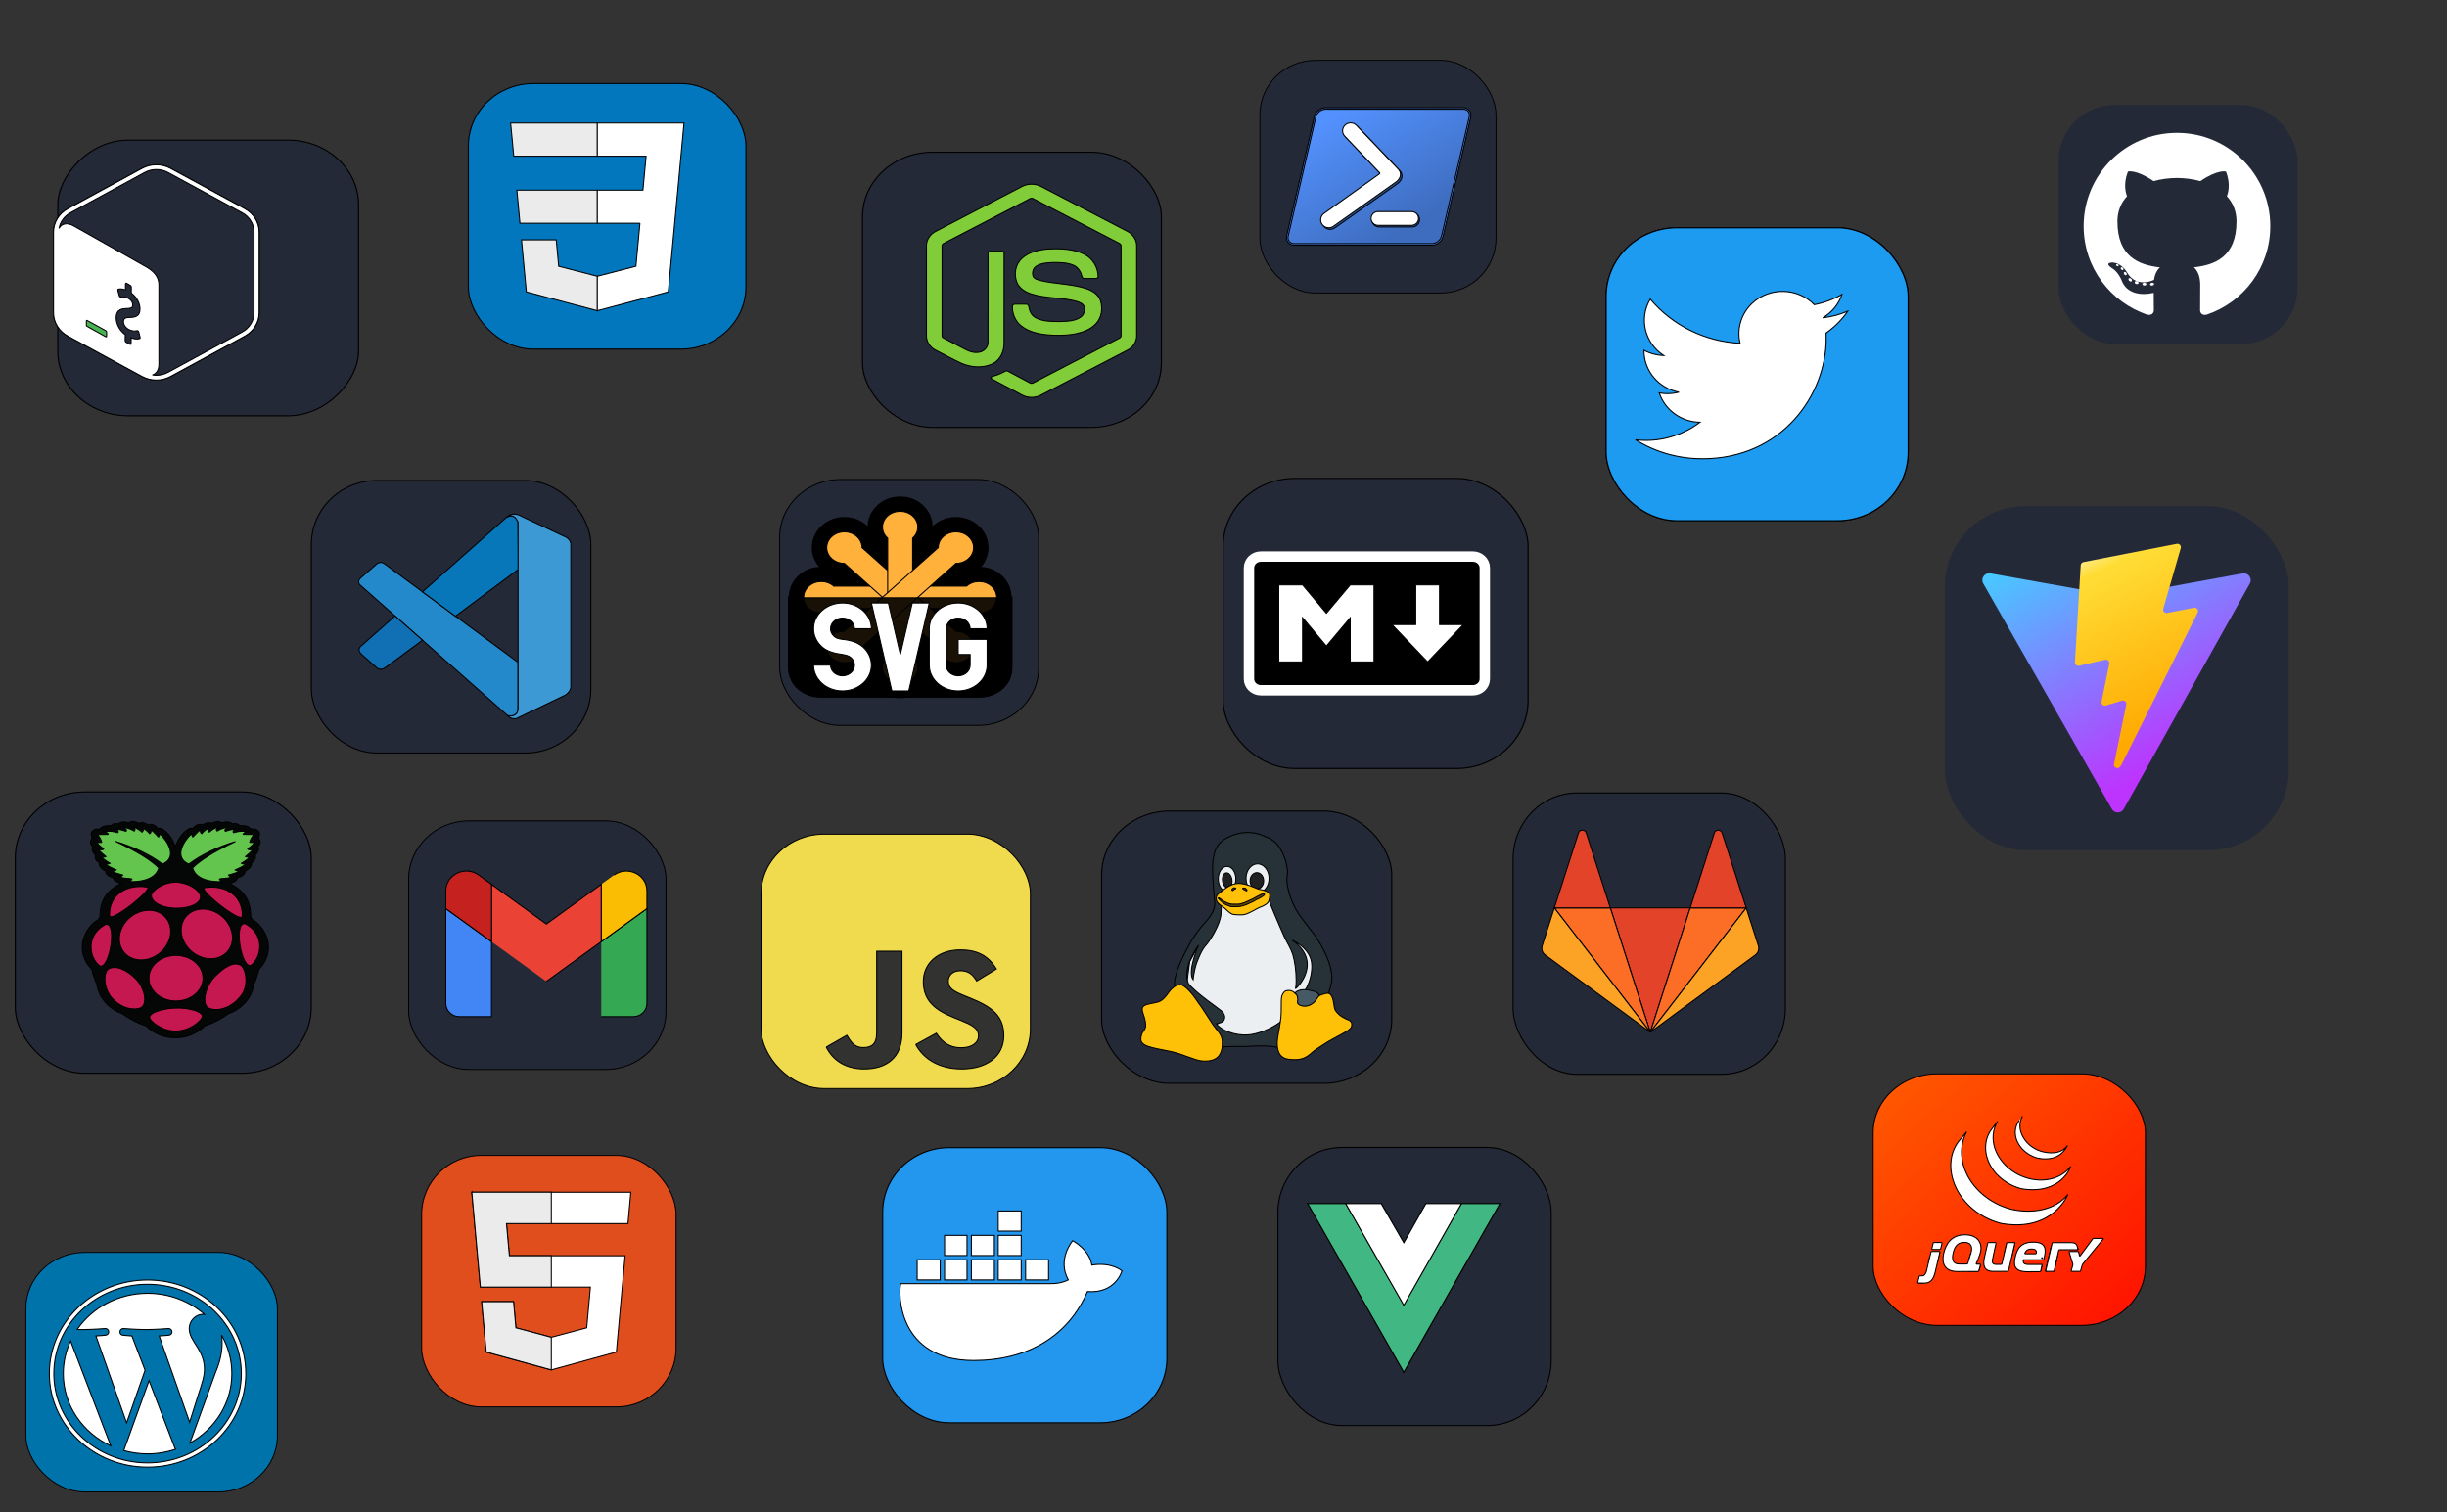 <svg width="2356" height="1456" xmlns="http://www.w3.org/2000/svg">
 <rect width="100%" height="100%" fill="#333333" stroke="none"/>
 <g>
  <title>background</title>
  <rect fill="none" id="canvas_background" height="402" width="582" y="-1" x="-1"/>
 </g>

 <g>
  <title>Layer 1</title>
  <g id="svg_262">undefined</g>
  <g stroke="null" id="svg_115">
   <rect stroke="null" x="130149.667" y="12941.673" transform="matrix(-1.131,0,0,1.037,147544.477,-13285.564) " id="svg_250" rx="60" fill="#242938" height="256" width="256"/>
   <path stroke="null" id="svg_251" clip-rule="evenodd" d="m65.298,200.992l71.435,-38.852c8.526,-4.637 19.035,-4.637 27.562,0l71.436,38.852c8.524,4.637 13.777,13.206 13.777,22.48l0,77.703c0,9.272 -5.253,17.845 -13.78,22.483l-71.436,38.844c-4.263,2.32 -9.017,3.477 -13.779,3.477c-4.76,0 -9.515,-1.157 -13.778,-3.477l-71.435,-38.844c-8.526,-4.638 -13.782,-13.21 -13.782,-22.483l0,-77.703c0,-9.275 5.256,-17.843 13.78,-22.48z" fill-rule="evenodd" fill="#242938"/>
   <path stroke="null" id="svg_252" clip-rule="evenodd" d="m161.796,358.525l71.436,-38.845c6.987,-3.8 11.328,-10.89 11.328,-18.505l0,-77.701c0,-7.615 -4.341,-14.705 -11.325,-18.504l-71.438,-38.852c-3.425,-1.863 -7.326,-2.848 -11.282,-2.848c-3.954,0 -7.855,0.985 -11.283,2.848l-71.435,38.852c-5.888,3.202 -9.859,8.747 -10.976,14.966c2.369,-4.633 7.713,-5.892 13.939,-2.56l67.582,38.246c8.427,4.513 14.64,9.578 14.646,18.888l0,76.297c0.005,5.575 -2.453,9.185 -6.227,10.232c1.24,0.197 2.49,0.334 3.755,0.334c3.956,0 7.857,-0.985 11.282,-2.848zm-96.498,-157.534l71.435,-38.849c4.263,-2.32 9.023,-3.479 13.78,-3.479c4.759,0 9.518,1.159 13.781,3.479l71.436,38.849c8.524,4.637 13.777,13.208 13.777,22.483l0,77.701c0,9.272 -5.253,17.845 -13.78,22.483l-71.436,38.846c-4.265,2.318 -9.02,3.477 -13.779,3.477c-4.76,0 -9.515,-1.159 -13.778,-3.477l-71.438,-38.846c-8.526,-4.638 -13.78,-13.21 -13.78,-22.483l0,-77.701c0,-9.275 5.254,-17.845 13.78,-22.483z" fill-rule="evenodd" fill="#fff"/>
   <path stroke="null" id="svg_253" clip-rule="evenodd" d="m84.025,308.687l17.788,9.754c0.472,0.252 0.818,0.535 0.821,1.054l0,4.265c0,0.521 -0.382,0.738 -0.853,0.484l-18.064,-10.058c-0.471,-0.252 -0.543,-0.734 -0.546,-1.253l0,-3.762c0,-0.518 0.382,-0.736 0.854,-0.484z" fill-rule="evenodd" fill="#47B353"/>
   <path stroke="null" id="svg_254" clip-rule="evenodd" d="m121.902,272.789c-0.576,-0.267 -1.05,0.061 -1.058,0.752l-0.06,5.638c-2.576,-0.939 -4.814,-1.19 -6.841,-0.761c-0.44,0.108 -0.635,0.656 -0.455,1.307l1.354,4.996c0.105,0.377 0.337,0.759 0.617,0.996c0.118,0.106 0.238,0.188 0.356,0.243c0.182,0.085 0.362,0.112 0.534,0.08c0.925,-0.192 3.126,-0.632 6.588,0.974c3.632,1.684 4.902,4.576 4.877,6.721c-0.031,2.562 -1.465,3.339 -6.418,3.417c-6.6,0.101 -9.453,2.743 -9.522,8.834c-0.068,5.981 3.417,12.404 8.748,16.34l-0.118,5.581c-0.007,0.672 0.47,1.442 1.045,1.709l3.608,1.904c0.578,0.267 1.052,-0.062 1.06,-0.734l0.062,-5.49c3.09,1.177 6.221,1.461 8.222,0.725c0.377,-0.135 0.539,-0.645 0.389,-1.225l-1.308,-5.046c-0.104,-0.398 -0.334,-0.796 -0.646,-1.049c-0.11,-0.098 -0.224,-0.174 -0.338,-0.227c-0.207,-0.095 -0.41,-0.116 -0.582,-0.057c-2.155,0.665 -4.912,0.355 -7.563,-0.875c-3.368,-1.561 -5.621,-4.708 -5.586,-7.835c0.033,-2.837 1.708,-4.016 5.785,-4.044c5.189,0.013 10.025,-0.924 10.105,-7.922c0.064,-5.761 -3.205,-11.757 -8.381,-15.548l0.064,-5.634c0.008,-0.692 -0.454,-1.454 -1.048,-1.728l-3.493,-2.043z" fill-rule="evenodd" fill="#242938"/>
  </g>
  <g stroke="null" id="svg_124">
   <rect stroke="null" x="29514.563" y="2953.009" transform="matrix(1.044,0,0,0.999,-30362.261,-2869.608) " id="svg_256" fill="#0277BD" rx="60" height="256" width="256"/>
   <path stroke="null" id="svg_257" fill="#EBEBEB" d="m497.609,183.108l2.988,31.911l74.603,0l0,-31.911l-77.591,0z"/>
   <path stroke="null" id="svg_258" fill="#EBEBEB" d="m575.198,118.519l-0.115,0l-83.479,0l3.03,31.912l80.563,0l0,-31.912z"/>
   <path stroke="null" id="svg_259" fill="#EBEBEB" d="m575.198,299.186l0,-33.201l-0.146,0.037l-37.128,-9.596l-2.373,-25.451l-18.041,0l-15.424,0l4.67,50.106l68.289,18.146l0.153,-0.041z"/>
   <path stroke="null" id="svg_260" fill="white" d="m616.134,215.019l-3.87,41.386l-37.181,9.607l0,33.199l68.343,-18.131l0.501,-5.392l7.834,-84.011l0.813,-8.57l6.019,-64.589l-83.51,0l0,31.912l46.975,0l-3.033,32.677l-43.942,0l0,31.911l41.051,0z"/>
  </g>
  <g stroke="null" id="svg_130">
   <rect stroke="null" x="39905.735" y="4984.311" transform="matrix(1.069,0,0,1.035,-41809.398,-4053.607) " id="svg_263" rx="60" fill="#2396ED" height="256" width="256"/>
   <path stroke="null" id="svg_264" d="m987.445,1232.508l22.14,0l0,-19.404l-22.14,0l0,19.404zm-26.355,0l22.139,0l0,-19.404l-22.139,0l0,19.404zm-25.829,0l22.139,0l0,-19.404l-22.139,0l0,19.404zm-25.829,0l21.612,0l0,-19.404l-21.612,0l0,19.404zm-26.356,0l22.139,0l0,-19.404l-22.139,0l0,19.404zm26.356,-23.488l21.612,0l0,-19.403l-21.612,0l0,19.403zm25.829,0l22.139,0l0,-19.403l-22.139,0l0,19.403zm25.829,0l22.139,0l0,-19.403l-22.139,0l0,19.403zm0,-23.488l22.139,0l0,-19.403l-22.139,0l0,19.403zm119.13,38.296c0,0 -9.489,-8.681 -28.992,-5.617c-2.108,-14.808 -18.449,-23.488 -18.449,-23.488c0,0 -15.286,17.871 -4.217,37.785c-3.162,1.532 -8.434,3.575 -16.341,3.575l-144.959,0c-2.636,9.702 -2.636,74.038 70.107,74.038c52.185,0 91.192,-23.487 109.642,-66.379c27.41,2.043 33.209,-19.913 33.209,-19.913z" fill="#fff"/>
  </g>
  <g stroke="null" id="svg_168">
   <rect stroke="null" x="40399.191" y="4666.752" transform="matrix(1.024,0,0,1.058,-39911.934,-4173.804) " id="svg_269" fill="#242938" rx="60" height="256" width="256"/>
   <path stroke="null" id="svg_270" fill="#E24329" d="m1588.908,993.979l38.464,-119.702l-76.924,0l38.46,119.697l0,0.004z"/>
   <path stroke="null" id="svg_271" fill="#FC6D26" d="m1588.908,993.979l-38.46,-119.702l-53.906,0l92.366,119.697l0,0.004z"/>
   <path stroke="null" id="svg_272" fill="#FCA326" d="m1496.542,874.274l-11.692,36.378c-1.068,3.316 0.096,6.952 2.89,9.003l101.169,74.324l-92.366,-119.702l0,-0.003z"/>
   <path stroke="null" id="svg_273" fill="#E24329" d="m1496.542,874.273l53.906,0l-23.168,-72.096c-1.192,-3.708 -6.385,-3.708 -7.575,0l-23.163,72.099l0,-0.003z"/>
   <path stroke="null" id="svg_274" fill="#FC6D26" d="m1588.909,993.979l38.464,-119.702l53.908,0l-92.372,119.697l0,0.004z"/>
   <path stroke="null" id="svg_275" fill="#FCA326" d="m1681.279,874.274l11.69,36.378c1.066,3.316 -0.102,6.952 -2.892,9.003l-101.169,74.324l92.37,-119.702l0,-0.003z"/>
   <path stroke="null" id="svg_276" fill="#E24329" d="m1681.278,874.273l-53.905,0l23.165,-72.095c1.193,-3.708 6.385,-3.708 7.575,0l23.168,72.098l-0.003,-0.003z"/>
  </g>
  <g stroke="null" id="svg_178">
   <rect stroke="null" x="39240.614" y="4757.687" transform="matrix(0.968,0,0,0.935,-37591.475,-3657.941) " id="svg_278" fill="#242938" rx="60" height="256" width="256"/>
   <path stroke="null" id="svg_279" fill="#4285F4" d="m442.433,979.041l30.807,0l0,-72.23l-44.01,-31.866l0,91.35c0,7.053 5.919,12.746 13.203,12.746z"/>
   <path stroke="null" id="svg_280" fill="#34A853" d="m578.863,979.041l30.808,0c7.305,0 13.203,-5.714 13.203,-12.746l0,-91.35l-44.01,31.866"/>
   <path stroke="null" id="svg_281" fill="#FBBC04" d="m578.863,851.576l0,55.234l44.01,-31.866l0,-16.995c0,-15.763 -18.638,-24.749 -31.687,-15.296"/>
   <path stroke="null" id="svg_282" fill="#EA4335" d="m473.239,906.811l0,-55.234l52.812,38.24l52.812,-38.24l0,55.234l-52.812,38.24"/>
   <path stroke="null" id="svg_283" fill="#C5221F" d="m429.229,857.949l0,16.995l44.01,31.866l0,-55.234l-12.323,-8.922c-13.071,-9.454 -31.687,-0.467 -31.687,15.296z"/>
  </g>
  <g stroke="null" id="svg_186">
   <rect stroke="null" x="39219.77" y="5166.913" transform="matrix(0.957,0,0,0.946,-37127.381,-3775.271) " id="svg_285" rx="60" fill="#E14E1D" height="256" width="256"/>
   <path stroke="null" id="svg_286" d="m454.249,1148.064l8.24,91.367l105.956,0l-3.555,39.189l-34.115,9.117l-34.051,-9.103l-2.277,-25.163l-30.686,0l4.388,48.507l62.618,17.189l62.697,-17.189l8.406,-92.756l-111.421,0l-2.798,-30.941l116.895,0l0.094,0l2.738,-30.217l-153.13,0z" fill="#fff"/>
   <path stroke="null" id="svg_287" d="m530.814,1148.064l-76.565,0l8.24,91.367l68.325,0l0,-30.21l-40.365,0l-2.798,-30.941l43.162,0l0,-30.217z" fill="#EBEBEB"/>
   <path stroke="null" id="svg_288" d="m530.814,1287.723l-0.039,0.013l-34.051,-9.103l-2.277,-25.163l-30.686,0l4.388,48.507l62.618,17.189l0.047,-0.013l0,-31.429z" fill="#EBEBEB"/>
  </g>
  <g stroke="null" id="svg_193">
   <rect stroke="null" x="39715.267" y="4780.154" transform="matrix(1.013,0,0,0.957,-39498.801,-3771.357) " id="svg_290" fill="#F0DB4F" rx="60" height="256" width="256"/>
   <path stroke="null" id="svg_291" fill="#323330" d="m795.535,1008.294l19.843,-11.347c3.828,6.413 7.31,11.84 15.663,11.84c8.007,0 13.055,-2.959 13.055,-14.471l0,-78.286l24.367,0l0,78.611c0,23.847 -14.794,34.702 -36.378,34.702c-19.492,0 -30.807,-9.539 -36.551,-21.052"/>
   <path stroke="null" id="svg_292" fill="#323330" d="m881.698,1005.827l19.84,-10.854c5.223,8.059 12.012,13.98 24.02,13.98c10.097,0 16.535,-4.77 16.535,-11.349c0,-7.894 -6.614,-10.69 -17.753,-15.294l-6.09,-2.468c-17.58,-7.071 -29.242,-15.952 -29.242,-34.701c0,-17.269 13.925,-30.427 35.682,-30.427c15.491,0 26.63,5.099 34.636,18.421l-18.972,11.513c-4.178,-7.072 -8.702,-9.867 -15.664,-9.867c-7.137,0 -11.662,4.276 -11.662,9.867c0,6.907 4.525,9.704 14.968,13.981l6.091,2.466c20.712,8.389 32.374,16.939 32.374,36.181c0,20.724 -17.231,32.071 -40.38,32.071c-22.626,0 -37.247,-10.197 -44.383,-23.519"/>
  </g>
  <g stroke="null" id="svg_228">
   <rect stroke="null" x="40107.377" y="4701.325" transform="matrix(1.091,0,0,1.024,-42696.489,-4033.114) " id="svg_306" rx="60" fill="#242938" height="256" width="256"/>
   <path stroke="null" id="svg_307" d="m1153.984,985.897l26.763,13.947l40.471,0l37.859,-26.681l16.971,-41.841l-39.165,-44.266l-11.096,-24.862l-54.179,1.819l0.652,13.947l-10.444,18.191l-16.319,29.713l-3.264,24.861l11.75,35.17z" fill="#ECEFF1"/>
   <path stroke="null" id="svg_308" d="m1264.299,898.578c-10.444,-13.947 -18.93,-22.436 -23.499,-40.021c-4.569,-17.585 1.306,-12.734 -2.611,-27.894c-1.958,-7.883 -5.223,-13.34 -8.486,-17.585c-3.917,-4.245 -8.486,-6.67 -11.098,-7.277c-5.874,-3.032 -19.582,-7.883 -36.554,0.606c-17.625,8.489 -15.666,26.681 -12.402,63.67c0,2.426 -0.653,5.457 -1.958,7.883c-2.611,5.457 -7.18,10.308 -11.097,14.554c-4.569,6.063 -9.139,12.128 -12.402,18.797c-7.833,13.947 -15.013,31.532 -13.055,38.202c3.264,-0.606 44.388,57.607 44.388,58.819c2.611,-0.606 13.707,-0.606 23.499,-0.606c13.708,-0.606 21.54,-1.212 32.638,1.212c0,-1.819 -0.654,-3.638 -0.654,-5.457c0,-3.638 0.654,-6.671 1.306,-10.915c0.652,-3.032 1.306,-6.063 1.958,-9.702c-6.527,5.457 -18.277,11.521 -29.374,13.34c-9.792,1.819 -26.111,-1.212 -33.944,-10.309c0.654,0 1.958,0 2.612,-0.606c1.958,-0.606 3.917,-1.212 4.569,-2.425c1.958,-3.032 0.652,-6.064 -0.652,-7.883c-1.306,-1.82 -11.097,-8.49 -15.666,-12.128c-4.569,-3.638 -7.18,-5.458 -9.791,-7.883c0,0 -3.917,-3.638 -5.222,-4.852c-1.305,-1.212 -1.958,-2.425 -2.611,-3.032c-1.305,-3.031 -1.958,-6.669 -1.305,-11.52c0.653,-6.671 3.264,-12.129 6.527,-18.192c1.305,-2.426 4.569,-7.277 4.569,-7.277c0,0 -11.097,25.469 -5.222,33.352c0,0 0.653,-7.883 3.264,-15.766c1.958,-5.458 5.222,-13.341 9.138,-17.586c3.917,-4.245 13.708,-20.011 14.361,-29.713c0,-4.245 0.652,-8.489 0.652,-11.521c-2.611,-2.426 43.082,-8.489 45.693,-1.819c0.652,2.426 9.792,24.255 15.013,35.776c2.611,5.458 5.875,10.309 7.833,16.372c1.958,6.671 3.263,15.766 3.263,24.862c0,1.819 0,4.851 -0.652,7.883c1.306,0 26.763,-25.469 -3.263,-46.692c0,0 18.276,7.883 18.93,23.649c0.652,12.734 -5.223,23.043 -6.527,24.861c0.652,0 13.707,5.458 14.36,5.458c2.612,0 7.833,-1.82 7.833,-1.82c0.654,-1.819 2.611,-6.671 2.611,-8.489c4.57,-13.947 -6.527,-36.383 -16.971,-50.33l0,0z" fill="#263238"/>
   <path stroke="null" id="svg_309" d="m1181.4,858.557c4.687,0 8.486,-5.43 8.486,-12.128c0,-6.698 -3.799,-12.128 -8.486,-12.128c-4.686,0 -8.486,5.43 -8.486,12.128c0,6.698 3.8,12.128 8.486,12.128z" fill="#ECEFF1"/>
   <path stroke="null" id="svg_310" d="m1210.773,859.769c6.129,0 11.098,-6.244 11.098,-13.947c0,-7.703 -4.968,-13.947 -11.098,-13.947c-6.128,0 -11.096,6.244 -11.096,13.947c0,7.703 4.968,13.947 11.096,13.947z" fill="#ECEFF1"/>
   <path stroke="null" id="svg_311" d="m1186.141,847.259c-0.542,-3.987 -3.012,-6.981 -5.516,-6.687c-2.503,0.294 -4.093,3.764 -3.55,7.751c0.542,3.987 3.011,6.981 5.515,6.687c2.504,-0.294 4.093,-3.764 3.551,-7.751z" fill="#212121"/>
   <path stroke="null" id="svg_312" d="m1210.121,856.131c3.606,0 6.527,-3.529 6.527,-7.883c0,-4.354 -2.922,-7.883 -6.527,-7.883c-3.605,0 -6.527,3.529 -6.527,7.883c0,4.354 2.923,7.883 6.527,7.883z" fill="#212121"/>
   <path stroke="null" id="svg_313" d="m1296.937,981.652c-2.611,-1.212 -7.181,-3.032 -11.098,-8.489c-1.957,-3.032 -1.305,-11.521 -4.569,-15.16c-1.958,-2.425 -4.569,-1.212 -5.221,-1.212c-5.875,1.212 -19.583,9.702 -28.721,0c-1.306,-1.212 -3.264,-3.032 -6.527,-3.032c-3.264,0 -4.569,1.212 -5.875,3.638c-1.306,2.426 -1.306,4.245 -1.306,10.309c0,4.851 0,10.308 -0.652,14.552c-1.306,10.309 -3.263,16.373 -3.263,22.436c0,6.671 1.957,10.915 4.569,12.734c1.958,1.82 5.221,3.032 12.402,3.032c7.18,0 11.749,-2.425 16.319,-6.671c3.263,-3.031 5.874,-4.245 15.013,-10.308c7.18,-4.245 18.277,-9.703 20.235,-11.521c1.306,-1.212 3.264,-1.82 3.264,-5.458c0,-3.031 -2.611,-4.245 -4.569,-4.851l0,0z" fill="#FFC107"/>
   <path stroke="null" id="svg_314" d="m1165.734,983.472c-6.528,-9.703 -7.18,-11.521 -11.75,-17.586c-3.917,-6.063 -12.402,-17.585 -17.624,-17.585c-3.917,0 -5.875,1.819 -8.486,4.245c-2.611,2.425 -5.222,7.883 -9.791,10.915c-3.917,3.031 -15.013,2.425 -17.624,6.063c-2.611,3.638 2.611,9.096 2.611,18.192c0,3.638 -3.264,6.063 -3.917,8.489c-0.653,3.032 -1.306,4.851 0,7.277c2.611,3.638 5.875,4.851 28.068,9.095c11.75,2.426 22.846,8.489 30.027,9.096c7.18,0.606 19.582,0 19.582,-16.373c0.654,-9.702 -5.221,-12.128 -11.097,-21.829z" fill="#FFC107"/>
   <path stroke="null" id="svg_315" d="m1178.136,873.716c-3.917,-2.426 -7.181,-4.851 -7.181,-8.489c0,-3.638 2.612,-4.851 6.528,-7.883c0.652,-0.606 7.832,-6.67 15.013,-6.67c7.18,0 15.666,4.245 18.93,5.457c5.875,1.213 11.749,2.426 11.096,6.67c-0.652,6.064 -1.305,7.277 -7.833,10.308c-4.569,1.213 -13.055,7.883 -18.93,7.883c-2.611,0 -6.527,0 -9.138,-0.606c-1.958,-0.606 -5.223,-3.638 -8.486,-6.67l0,0z" fill="#FFC107"/>
   <path stroke="null" id="svg_316" d="m1176.83,868.865c1.306,1.213 3.264,2.426 5.223,3.032c1.305,0.606 3.263,1.213 3.263,1.213c2.612,0 4.57,0 5.875,0c3.264,0 7.833,-1.213 12.402,-3.638c4.569,-1.819 5.223,-3.032 8.486,-4.245c3.264,-1.819 6.527,-3.638 5.223,-4.245c-1.306,-0.606 -2.612,0 -7.181,2.426c-3.917,2.426 -7.18,3.638 -11.096,5.457c-1.958,0.606 -4.569,1.819 -6.527,1.819c-1.958,0 -3.917,0 -5.875,0c-1.958,0 -3.264,-0.606 -5.223,-1.213c-1.305,-0.606 -1.958,-1.213 -2.611,-1.213c-1.305,-0.606 -3.917,-3.032 -5.221,-3.638c0,0 -1.306,0 -0.654,0.606c1.958,1.819 2.612,2.426 3.917,3.638z" fill="#634703"/>
   <path stroke="null" id="svg_317" d="m1196.414,855.525c0.652,1.213 1.958,1.213 2.611,1.819c0.652,0.606 1.305,0.606 1.305,0.606c0.654,-0.606 0,-1.819 -0.652,-1.819c0,-1.213 -3.263,-1.213 -3.263,-0.606l0,0z" fill="#634703"/>
   <path stroke="null" id="svg_318" d="m1185.97,856.737c0,0.606 1.305,1.213 1.305,0.606c0.654,-0.606 1.306,-1.213 1.958,-1.213c1.306,-0.606 0.652,-1.213 -1.305,-1.213c-1.306,0.606 -1.306,1.213 -1.958,1.819l0,0z" fill="#634703"/>
   <path stroke="null" id="svg_319" d="m1249.286,964.067c0,0.606 0,1.212 0,1.819c1.306,2.426 4.569,3.032 7.18,3.032c3.917,0 7.833,-2.426 9.792,-4.851c0,-0.606 0.652,-1.213 1.306,-1.82c1.305,-1.819 1.958,-3.031 2.611,-3.638c0,0 -0.652,-0.606 -0.652,-1.212c-0.654,-1.212 -2.612,-2.426 -5.223,-3.032c-1.958,-0.606 -5.221,-1.212 -6.527,-1.212c-5.875,-0.606 -9.138,1.212 -11.096,3.032c0,0 0.652,0 0.652,0.606c1.306,1.212 1.958,2.426 1.958,4.245c0.652,1.212 0,1.819 0,3.032l0,0z" fill="#455A64"/>
  </g>
  <g stroke="null" id="svg_235">
   <rect stroke="null" x="40340.674" y="4371.729" transform="matrix(1.147,0,0,1.091,-45093.127,-4308.825) " id="svg_321" rx="60" fill="#242938" height="256" width="256"/>
   <path stroke="#fff" id="svg_322" d="m1418.116,535.969l-204.129,0c-6.334,0 -11.468,4.885 -11.468,10.91l0,106.917c0,6.026 5.134,10.91 11.468,10.91l204.129,0c6.334,0 11.468,-4.884 11.468,-10.91l0,-106.917c0,-6.025 -5.134,-10.91 -11.468,-10.91z" stroke-width="10"/>
   <path stroke="null" id="svg_323" d="m1231.189,637.431l0,-74.187l22.936,0l22.936,27.275l22.936,-27.275l22.936,0l0,74.187l-22.936,0l0,-42.549l-22.936,27.275l-22.936,-27.275l0,42.549l-22.936,0zm143.349,0l-34.404,-36.003l22.936,0l0,-38.185l22.936,0l0,38.185l22.936,0l-34.404,36.003z" fill="#fff"/>
  </g>
  <g stroke="null" id="svg_242">
   <rect stroke="null" x="39963.705" y="4083.676" transform="matrix(1.124,0,0,1.035,-44088.764,-4080.011) " id="svg_325" rx="60" fill="#242938" height="256" width="256"/>
   <path stroke="null" id="svg_326" d="m984.062,179.569c5.531,-2.915 12.735,-2.928 18.26,0c27.799,14.461 55.607,28.899 83.402,43.369c5.229,2.711 8.725,8.067 8.672,13.613l0,87.003c0.039,5.775 -3.803,11.26 -9.318,13.909c-27.708,14.382 -55.403,28.78 -83.106,43.162c-5.644,2.971 -12.992,2.742 -18.462,-0.473c-8.306,-4.433 -16.628,-8.845 -24.935,-13.273c-1.698,-0.932 -3.611,-1.673 -4.81,-3.188c1.059,-1.315 2.954,-1.478 4.494,-2.053c3.467,-1.016 6.652,-2.645 9.837,-4.226c0.806,-0.507 1.789,-0.313 2.562,0.141c7.103,3.749 14.145,7.609 21.272,11.322c1.52,0.808 3.06,-0.265 4.36,-0.932c27.19,-14.148 54.413,-28.241 81.599,-42.393c1.008,-0.446 1.564,-1.431 1.482,-2.446c0.019,-28.701 0.004,-57.405 0.01,-86.106c0.115,-1.152 -0.609,-2.212 -1.742,-2.684c-27.611,-14.315 -55.21,-28.652 -82.817,-42.971c-0.979,-0.62 -2.271,-0.622 -3.252,-0.005c-27.608,14.324 -55.201,28.674 -82.808,42.989c-1.128,0.473 -1.885,1.515 -1.751,2.672c0.005,28.701 0,57.405 0,86.11c-0.098,1.016 0.501,1.979 1.501,2.416c7.367,3.846 14.744,7.665 22.116,11.498c4.153,2.057 9.252,3.281 13.828,1.704c4.038,-1.333 6.868,-5.127 6.791,-9.073c0.038,-28.533 -0.019,-57.07 0.029,-85.599c-0.101,-1.267 1.204,-2.313 2.542,-2.194c3.54,-0.022 7.084,-0.044 10.624,0.009c1.478,-0.031 2.494,1.333 2.312,2.609c-0.015,28.714 0.038,57.428 -0.024,86.141c0.009,7.653 -3.406,15.98 -11.095,19.724c-9.472,4.517 -21.18,3.559 -30.538,-0.772c-8.101,-3.723 -15.832,-8.116 -23.789,-12.103c-5.53,-2.635 -9.353,-8.141 -9.314,-13.912l0,-87.004c-0.058,-5.66 3.578,-11.114 8.969,-13.785c27.703,-14.393 55.402,-28.797 83.1,-43.196z" fill="#81CD39"/>
   <path stroke="null" id="svg_327" d="m1008.231,239.836c12.082,-0.716 25.017,-0.424 35.89,5.055c8.419,4.2 13.085,13.013 13.234,21.622c-0.235,1.16 -1.554,1.801 -2.758,1.722c-3.505,-0.004 -7.012,0.045 -10.517,-0.022c-1.488,0.053 -2.351,-1.209 -2.538,-2.419c-1.008,-4.12 -3.449,-8.2 -7.66,-10.187c-6.466,-2.979 -13.961,-2.829 -21.012,-2.767c-5.147,0.251 -10.681,0.661 -15.042,3.447c-3.348,2.111 -4.364,6.372 -3.17,9.803c1.127,2.464 4.216,3.259 6.745,3.992c14.561,3.506 29.991,3.156 44.274,7.77c5.914,1.881 11.698,5.538 13.722,11.238c2.648,7.64 1.488,16.77 -4.417,22.902c-4.788,5.047 -11.761,7.794 -18.716,9.286c-9.252,1.9 -18.854,1.948 -28.25,1.105c-8.835,-0.928 -18.03,-3.064 -24.85,-8.606c-5.833,-4.662 -8.681,-11.927 -8.399,-18.938c0.067,-1.184 1.348,-2.01 2.581,-1.913c3.53,-0.026 7.061,-0.035 10.59,0.005c1.411,-0.093 2.456,1.029 2.529,2.253c0.65,3.924 2.252,8.044 5.971,10.371c7.174,4.262 16.178,3.97 24.393,4.089c6.806,-0.277 14.447,-0.361 20.001,-4.503c2.93,-2.362 3.798,-6.315 3.007,-9.714c-0.858,-2.871 -4.12,-4.208 -6.921,-5.083c-14.374,-4.185 -29.977,-2.667 -44.212,-7.401c-5.78,-1.88 -11.368,-5.435 -13.588,-10.901c-3.098,-7.736 -1.679,-17.305 4.844,-23.231c6.36,-5.894 15.54,-8.164 24.269,-8.977l0,0.001" fill="#81CD39"/>
  </g>
  <g stroke="null" id="svg_341">
   <rect stroke="null" x="39208.807" y="4665.824" transform="matrix(1.113,0,0,1.058,-43624.671,-4173.805) " id="svg_337" fill="#242938" rx="60" height="256" width="256"/>
   <path stroke="null" id="svg_338" fill="#050606" d="m127.742,791.016c-1.157,0.033 -2.403,0.422 -3.816,1.437c-3.465,-1.215 -6.822,-1.637 -9.825,0.836c-4.638,-0.547 -6.145,0.583 -7.287,1.904c-1.018,-0.02 -7.617,-0.954 -10.643,3.156c-7.605,-0.819 -10.011,4.072 -7.288,8.63c-1.551,2.191 -3.163,4.351 0.471,8.525c-1.285,2.323 -0.489,4.843 2.539,7.896c-0.799,3.265 0.77,5.57 3.587,7.367c-0.528,4.469 4.503,7.071 6.006,7.995c0.577,2.604 1.779,5.063 7.528,6.42c0.943,3.885 4.399,4.555 7.743,5.368c-11.054,5.85 -20.532,13.541 -20.466,32.419l-1.621,2.63c-12.676,7.016 -24.078,29.561 -6.247,47.887c1.167,5.737 3.117,9.856 4.856,14.417c2.603,18.376 19.58,26.98 24.056,27.999c6.563,4.547 13.551,8.862 23.008,11.886c8.914,8.369 18.573,11.558 28.285,11.554l0.428,0c9.714,0.004 19.373,-3.185 28.285,-11.554c9.458,-3.022 16.445,-7.339 23.008,-11.886c4.478,-1.018 21.456,-9.622 24.055,-28.001c1.739,-4.559 3.692,-8.678 4.858,-14.415c17.83,-18.327 6.428,-40.875 -6.249,-47.891l-1.619,-2.627c0.065,-18.876 -9.414,-26.572 -20.468,-32.419c3.344,-0.814 6.8,-1.487 7.746,-5.368c5.746,-1.359 6.947,-3.817 7.525,-6.421c1.502,-0.927 6.535,-3.525 6.007,-7.998c2.816,-1.794 4.385,-4.1 3.587,-7.367c3.028,-3.05 3.823,-5.571 2.537,-7.895c3.635,-4.17 2.022,-6.332 0.471,-8.521c2.722,-4.561 0.321,-9.45 -7.288,-8.631c-3.026,-4.107 -9.625,-3.174 -10.641,-3.156c-1.143,-1.32 -2.652,-2.449 -7.289,-1.902c-3.001,-2.472 -6.361,-2.051 -9.825,-0.835c-4.111,-2.954 -6.836,-0.586 -9.943,0.31c-4.98,-1.483 -6.119,0.547 -8.564,1.374c-5.431,-1.045 -7.082,1.229 -9.686,3.629l-3.028,-0.054c-8.191,4.391 -12.259,13.338 -13.699,17.937c-1.445,-4.601 -5.503,-13.548 -13.693,-17.937l-3.028,0.052c-2.607,-2.401 -4.257,-4.672 -9.687,-3.627c-2.446,-0.827 -3.584,-2.855 -8.566,-1.374c-2.042,-0.588 -3.918,-1.81 -6.127,-1.748l0.003,0.001z"/>
   <path stroke="null" id="svg_339" fill="#63C54D" d="m111.599,810.345c21.731,10.193 34.361,18.444 41.284,25.47c-3.544,12.928 -22.033,13.517 -28.796,13.154c1.386,-0.586 2.541,-1.289 2.95,-2.367c-1.697,-1.097 -7.711,-0.115 -11.911,-2.264c1.613,-0.305 2.368,-0.601 3.123,-1.682c-3.969,-1.153 -8.242,-2.146 -10.756,-4.054c1.357,0.018 2.623,0.278 4.395,-0.842c-3.555,-1.743 -7.347,-3.123 -10.291,-5.788c1.833,-0.04 3.816,-0.018 4.393,-0.631c-3.253,-1.833 -5.997,-3.874 -8.267,-6.103c2.572,0.281 3.656,0.039 4.28,-0.371c-2.46,-2.291 -5.572,-4.226 -7.056,-7.049c1.909,0.599 3.656,0.828 4.915,-0.054c-0.837,-1.715 -4.414,-2.727 -6.477,-6.734c2.011,0.176 4.143,0.399 4.567,0c-0.931,-3.46 -2.531,-5.406 -4.101,-7.418c4.301,-0.059 10.818,0.013 10.523,-0.319l-2.661,-2.47c4.203,-1.031 8.502,0.166 11.624,1.051c1.401,-1.006 -0.024,-2.277 -1.733,-3.58c3.57,0.435 6.796,1.183 9.71,2.212c1.56,-1.281 -1.01,-2.56 -2.253,-3.843c5.516,0.954 7.854,2.292 10.176,3.634c1.687,-1.472 0.097,-2.72 -1.039,-3.999c4.158,1.401 6.3,3.213 8.558,4.999c0.765,-0.941 1.94,-1.63 0.52,-3.895c2.951,1.549 5.176,3.376 6.821,5.42c1.827,-1.06 1.089,-2.508 1.1,-3.842c3.069,2.273 5.015,4.689 7.402,7.053c0.476,-0.317 0.897,-1.398 1.27,-3.105c7.321,6.465 17.668,22.75 2.659,29.206c-12.773,-9.586 -28.028,-16.557 -44.933,-21.787l0.003,0l0.002,0zm115.096,0c-21.728,10.195 -34.362,18.442 -41.283,25.47c3.546,12.928 22.036,13.517 28.795,13.154c-1.385,-0.586 -2.538,-1.289 -2.947,-2.367c1.696,-1.097 7.712,-0.115 11.91,-2.264c-1.613,-0.305 -2.369,-0.601 -3.122,-1.682c3.967,-1.153 8.241,-2.146 10.755,-4.054c-1.357,0.018 -2.625,0.278 -4.396,-0.842c3.555,-1.743 7.347,-3.123 10.295,-5.788c-1.839,-0.04 -3.819,-0.018 -4.395,-0.631c3.254,-1.833 5.999,-3.874 8.27,-6.103c-2.573,0.281 -3.657,0.039 -4.281,-0.371c2.459,-2.291 5.571,-4.226 7.055,-7.049c-1.909,0.599 -3.655,0.828 -4.915,-0.054c0.836,-1.715 4.414,-2.727 6.477,-6.734c-2.013,0.176 -4.143,0.399 -4.57,0c0.936,-3.46 2.534,-5.407 4.106,-7.421c-4.301,-0.058 -10.819,0.013 -10.524,-0.317l2.663,-2.47c-4.205,-1.032 -8.505,0.164 -11.624,1.049c-1.403,-1.006 0.027,-2.277 1.732,-3.579c-3.567,0.435 -6.796,1.183 -9.71,2.212c-1.56,-1.282 1.011,-2.56 2.253,-3.843c-5.516,0.954 -7.852,2.292 -10.177,3.63c-1.684,-1.469 -0.095,-2.718 1.04,-3.996c-4.159,1.401 -6.301,3.213 -8.557,4.996c-0.764,-0.939 -1.942,-1.628 -0.52,-3.895c-2.952,1.551 -5.178,3.376 -6.823,5.422c-1.827,-1.06 -1.088,-2.508 -1.1,-3.841c-3.066,2.272 -5.015,4.69 -7.4,7.053c-0.479,-0.317 -0.9,-1.398 -1.271,-3.106c-7.322,6.465 -17.668,22.75 -2.66,29.207c12.769,-9.592 28.02,-16.56 44.929,-21.787l-0.003,0"/>
   <path stroke="null" id="svg_340" fill="#C51850" d="m195.428,941.997c0.076,12.064 -11.517,21.897 -25.892,21.961c-14.376,0.063 -26.09,-9.665 -26.167,-21.731l0,-0.231c-0.077,-12.065 11.516,-21.898 25.891,-21.961c14.377,-0.063 26.092,9.665 26.168,21.73l0,0.229l0,0.002zm-40.585,-62.405c10.784,6.431 12.727,21.008 4.342,32.56c-8.389,11.551 -23.93,15.703 -34.717,9.271c-10.784,-6.431 -12.728,-21.011 -4.341,-32.56c8.387,-11.553 23.929,-15.703 34.715,-9.271zm29.11,-1.165c-10.786,6.433 -12.73,21.008 -4.342,32.562c8.388,11.549 23.929,15.703 34.713,9.269c10.788,-6.431 12.73,-21.008 4.343,-32.56c-8.389,-11.549 -23.928,-15.702 -34.714,-9.269l0,-0.002zm-82.348,11.747c11.643,-2.843 3.93,43.844 -5.542,40.015c-10.424,-7.63 -13.782,-29.973 5.54,-40.015l0.002,0zm134.569,-0.582c-11.646,-2.839 -3.933,43.847 5.543,40.017c10.422,-7.631 13.777,-29.975 -5.543,-40.017zm-39.056,-34.832c20.096,-3.089 36.816,7.776 36.141,27.609c-0.661,7.602 -43.546,-26.479 -36.141,-27.611l0,0.002zm-55.523,-0.583c-20.099,-3.089 -36.82,7.779 -36.144,27.61c0.661,7.602 43.547,-26.48 36.144,-27.61zm27.684,-4.626c-11.991,-0.283 -23.502,8.104 -23.532,12.964c-0.031,5.911 9.483,11.961 23.617,12.116c14.43,0.093 23.638,-4.843 23.685,-10.942c0.052,-6.91 -13.126,-14.244 -23.769,-14.138zm0.927,121.191c10.457,-0.417 24.491,3.065 24.516,7.682c0.175,4.484 -12.725,14.615 -25.21,14.42c-12.929,0.509 -25.607,-9.639 -25.44,-13.155c-0.195,-5.157 15.744,-9.182 26.134,-8.947zm-38.699,-27.367c7.444,8.164 10.836,22.506 4.626,26.733c-5.877,3.229 -20.153,1.899 -30.301,-11.367c-6.84,-11.129 -5.957,-22.457 -1.154,-25.786c7.184,-3.983 18.285,1.398 26.826,10.421l0.002,0zm74.958,-2.589c-8.057,8.589 -12.543,24.25 -6.667,29.294c5.618,3.92 20.701,3.371 31.844,-10.699c8.09,-9.45 5.378,-25.229 0.758,-29.42c-6.865,-4.834 -16.719,1.351 -25.937,10.821l0,0.003"/>
  </g>
  <g stroke="null" id="svg_284">
   <rect stroke="null" x="39823.025" y="4384.824" transform="matrix(0.974,0,0,0.925,-38036.949,-3594.214) " id="svg_342" rx="60" fill="#242938" height="256" width="256"/>
   <path stroke="null" id="svg_343" d="m759.324,574.731l214.861,0l0,67.658c0,15.899 -13.668,28.074 -31.508,28.074l-151.844,0c-17.844,0 -31.508,-12.175 -31.508,-28.074l0,-67.658z" fill="#000"/>
   <path stroke="#000" id="svg_344" d="m802.787,564.466c-6.645,-5.925 -17.422,-5.925 -24.067,0c-6.645,5.922 -6.645,15.523 0,21.448c6.645,5.921 17.422,5.921 24.067,0l127.778,0c6.649,5.921 17.421,5.921 24.07,0c6.646,-5.925 6.646,-15.526 0,-21.448c-6.649,-5.925 -17.421,-5.925 -24.07,0l-127.778,0z" stroke-width="28.695" fill="#FFB13B"/>
   <path stroke="#000" id="svg_345" d="m830.012,527.351c0,-8.379 -7.619,-15.169 -17.019,-15.169c-9.403,0 -17.023,6.789 -17.023,15.169c0,8.376 7.619,15.165 17.023,15.165l90.351,80.513c0,8.376 7.619,15.165 17.018,15.165c9.399,0 17.019,-6.789 17.019,-15.165c0,-8.375 -7.62,-15.164 -17.019,-15.164l-90.35,-80.514z" stroke-width="28.725" fill="#FFB13B"/>
   <path stroke="#000" id="svg_346" d="m878.714,518.259c6.645,-5.925 6.645,-15.526 0,-21.451c-6.65,-5.921 -17.426,-5.921 -24.071,0c-6.645,5.925 -6.645,15.526 0,21.451l0,113.862c-6.645,5.921 -6.645,15.526 0,21.447c6.645,5.926 17.421,5.926 24.071,0c6.645,-5.921 6.645,-15.526 0,-21.447l0,-113.862z" stroke-width="28.695" fill="#FFB13B"/>
   <path stroke="#000" id="svg_347" d="m920.362,542.516c9.399,0 17.019,-6.789 17.019,-15.165c0,-8.38 -7.62,-15.169 -17.019,-15.169c-9.399,0 -17.018,6.789 -17.018,15.169l-90.351,80.513c-9.403,0 -17.023,6.789 -17.023,15.164c0,8.376 7.619,15.165 17.023,15.165c9.399,0 17.019,-6.789 17.019,-15.165l90.35,-80.513z" stroke-width="28.725" fill="#FFB13B"/>
   <path stroke="null" id="svg_348" d="m802.787,564.466c-6.645,-5.925 -17.422,-5.925 -24.067,0c-6.645,5.922 -6.645,15.523 0,21.448c6.645,5.921 17.422,5.921 24.067,0l127.778,0c6.649,5.921 17.421,5.921 24.07,0c6.646,-5.925 6.646,-15.526 0,-21.448c-6.649,-5.925 -17.421,-5.925 -24.07,0l-127.778,0z" fill="#FFB13B"/>
   <path stroke="null" id="svg_349" d="m830.012,527.351c0,-8.38 -7.619,-15.169 -17.019,-15.169c-9.403,0 -17.023,6.789 -17.023,15.169c0,8.376 7.619,15.165 17.023,15.165l90.351,80.513c0,8.376 7.619,15.165 17.018,15.165c9.399,0 17.019,-6.789 17.019,-15.165c0,-8.375 -7.62,-15.164 -17.019,-15.164l-90.35,-80.514z" fill="#FFB13B"/>
   <path stroke="null" id="svg_350" d="m878.714,518.259c6.645,-5.925 6.645,-15.526 0,-21.451c-6.65,-5.921 -17.426,-5.921 -24.071,0c-6.645,5.925 -6.645,15.526 0,21.451l0,113.862c-6.645,5.921 -6.645,15.526 0,21.447c6.645,5.926 17.421,5.926 24.071,0c6.645,-5.921 6.645,-15.526 0,-21.447l0,-113.862z" fill="#FFB13B"/>
   <path stroke="null" id="svg_351" d="m920.362,542.516c9.399,0 17.019,-6.789 17.019,-15.165c0,-8.38 -7.62,-15.169 -17.019,-15.169c-9.399,0 -17.018,6.789 -17.018,15.169l-90.351,80.514c-9.403,0 -17.023,6.789 -17.023,15.164c0,8.376 7.619,15.165 17.023,15.165c9.399,0 17.019,-6.789 17.019,-15.165l90.35,-80.513z" fill="#FFB13B"/>
   <path stroke="null" id="svg_352" d="m759.324,575.656l214.861,0l0,67.658c0,15.899 -13.668,28.074 -31.508,28.074l-151.844,0c-17.844,0 -31.508,-12.175 -31.508,-28.074l0,-67.658z" fill-opacity="0.9" fill="#000"/>
   <path stroke="null" id="svg_353" d="m791.486,622.979c-5.04,-4.49 -8.159,-10.69 -8.159,-17.536c0,-13.701 12.473,-24.81 27.841,-24.81c15.375,0 27.845,11.109 27.845,24.81l-16.307,0c0,-5.676 -5.17,-10.274 -11.537,-10.274c-6.368,0 -11.53,4.599 -11.53,10.274c0,2.834 1.293,5.404 3.37,7.255l0.008,0c2.088,1.869 3.827,2.408 8.152,3.022c7.691,0.713 14.649,2.776 19.689,7.267c5.04,4.493 8.156,10.693 8.156,17.54c0,13.7 -12.469,24.813 -27.845,24.813c-15.368,0 -27.841,-11.113 -27.841,-24.813l16.311,0c0,5.676 5.162,10.281 11.53,10.281c6.368,0 11.537,-4.605 11.537,-10.281c0,-2.835 -1.29,-5.397 -3.37,-7.255l-0.008,0c-2.088,-1.862 -5.086,-2.501 -8.159,-3.015l0,-0.004c-7.456,-1.019 -14.641,-2.78 -19.682,-7.273z" fill="#fff"/>
   <path stroke="null" id="svg_354" d="m894.698,580.632l-19.697,84.706l-16.307,0l-19.682,-84.706l16.311,0l11.541,49.612l11.522,-49.612l16.311,0z" fill="#fff"/>
   <path stroke="null" id="svg_355" d="m922.545,615.719l27.837,0l0,24.806l0.008,0c0,13.704 -12.47,24.817 -27.845,24.817c-15.379,0 -27.841,-11.113 -27.841,-24.817l0,-35.083l-0.007,0c0,-13.701 12.469,-24.806 27.848,-24.806c15.369,0 27.837,11.105 27.837,24.806l-16.307,0c0,-5.668 -5.169,-10.274 -11.53,-10.274c-6.372,0 -11.533,4.606 -11.533,10.274l0,35.083c0,5.676 5.161,10.277 11.533,10.277c6.361,0 11.522,-4.601 11.53,-10.27l0,-10.274l-11.53,0l0,-14.54z" fill="#fff"/>
  </g>
  <g stroke="null" id="svg_360">
   <rect stroke="null" x="40404.642" y="4151.652" transform="matrix(1.136,0,0,1.102,-44353.271,-4355.78) " id="svg_357" fill="white" rx="60" height="256" width="256"/>
   <rect stroke="null" x="40404.642" y="4151.652" transform="matrix(1.136,0,0,1.102,-44353.271,-4355.78) " id="svg_358" fill="#1D9BF0" rx="60" height="256" width="256"/>
   <path stroke="null" id="svg_359" fill="white" d="m1758.154,320.719c0.125,1.749 0.125,3.498 0.125,5.263c0,53.782 -42.186,115.809 -119.326,115.809l0,-0.033c-22.787,0.033 -45.101,-6.302 -64.285,-18.246c3.313,0.387 6.644,0.58 9.982,0.587c18.884,0.017 37.229,-6.133 52.085,-17.457c-17.946,-0.331 -33.683,-11.686 -39.18,-28.265c6.286,1.177 12.764,0.935 18.934,-0.701c-19.565,-3.837 -33.641,-20.52 -33.641,-39.896c0,-0.177 0,-0.346 0,-0.516c5.83,3.151 12.357,4.9 19.034,5.094c-18.428,-11.953 -24.108,-35.745 -12.98,-54.346c21.293,25.428 52.708,40.886 86.433,42.522c-3.381,-14.136 1.237,-28.95 12.132,-38.887c16.891,-15.41 43.457,-14.62 59.336,1.765c9.392,-1.797 18.394,-5.142 26.632,-9.881c-3.13,9.422 -9.682,17.425 -18.436,22.511c8.313,-0.951 16.435,-3.111 24.083,-6.407c-5.63,8.189 -12.722,15.321 -20.927,21.084z"/>
  </g>
  <g stroke="null" id="svg_370">
   <rect stroke="null" x="39180.273" y="4413.17" transform="matrix(1.051,0,0,1.025,-40878.677,-4060.772) " id="svg_365" rx="60" fill="#242938" height="256" width="256"/>
   <path stroke="null" id="svg_366" d="m347.247,563.845c0,0 -4.977,-3.497 0.995,-8.166l13.916,-12.128c0,0 3.982,-4.083 8.192,-0.526l128.416,94.758l0,45.439c0,0 -0.062,7.136 -9.458,6.347l-142.061,-125.724z" fill="#2489CA"/>
   <path stroke="null" id="svg_367" d="m380.346,593.133l-33.099,29.328c0,0 -3.401,2.466 0,6.873l15.368,13.623c0,0 3.65,3.821 9.042,-0.526l35.09,-25.933l-26.401,-23.366z" fill="#1070B3"/>
   <path stroke="null" id="svg_368" d="m438.456,593.376l60.703,-45.177l-0.394,-45.196c0,0 -2.593,-9.864 -11.241,-4.73l-80.778,71.655l31.71,23.448z" fill="#0877B9"/>
   <path stroke="null" id="svg_369" d="m489.308,689.63c3.526,3.517 7.799,2.365 7.799,2.365l47.306,-22.719c6.056,-4.023 5.205,-9.015 5.205,-9.015l0,-135.67c0,-5.963 -6.264,-8.025 -6.264,-8.025l-41,-19.263c-8.959,-5.397 -14.829,0.97 -14.829,0.97c0,0 7.548,-5.296 11.241,4.73l0,179.39c0,1.234 -0.27,2.446 -0.808,3.538c-1.079,2.122 -3.422,4.103 -9.042,3.274l0.393,0.425z" fill="#3C99D4"/>
  </g>
  <g stroke="null" id="svg_375">
   <rect stroke="null" x="40337.786" y="5003.986" transform="matrix(1.028,0,0,1.046,-40236.89,-4129.188) " id="svg_371" rx="60" fill="#242938" height="256" width="256"/>
   <path stroke="null" id="svg_372" d="m1407.105,1159.04l36.999,0l-92.497,162.446l-92.497,-162.446l36.536,0l34.224,0l21.737,37.669l21.274,-37.669l34.224,0z" fill="#41B883"/>
   <path stroke="null" id="svg_373" d="m1259.109,1159.04l92.497,162.446l92.497,-162.446l-36.999,0l-55.498,97.467l-55.961,-97.467l-36.536,0z" fill="#41B883"/>
   <path stroke="null" id="svg_374" d="m1295.646,1159.04l55.961,97.938l55.498,-97.938l-34.224,0l-21.274,37.669l-21.737,-37.669l-34.224,0z" fill="#fff"/>
  </g>
  <g stroke="null" id="svg_382">
   <rect stroke="null" x="38984.744" y="5239.819" transform="matrix(0.946,0,0,0.901,-36854.643,-3515.074) " id="svg_376" rx="60" fill="#0073AA" height="256" width="256"/>
   <path stroke="null" id="svg_377" d="m60.937,1322.713c0,30.602 18.665,57.049 45.731,69.582l-38.706,-101.046c-4.502,9.616 -7.025,20.256 -7.025,31.464z" fill="#fff"/>
   <path stroke="null" id="svg_378" d="m196.857,1318.812c0,-9.554 -3.602,-16.171 -6.691,-21.322c-4.114,-6.368 -7.969,-11.762 -7.969,-18.13c0,-7.107 5.657,-13.723 13.626,-13.723c0.36,0 0.701,0.043 1.052,0.062c-14.436,-12.602 -33.669,-20.296 -54.795,-20.296c-28.347,0 -53.287,13.858 -67.796,34.848c1.904,0.054 3.698,0.093 5.222,0.093c8.487,0 21.625,-0.981 21.625,-0.981c4.374,-0.246 4.89,5.876 0.52,6.368c0,0 -4.396,0.493 -9.287,0.737l29.548,83.743l17.757,-50.744l-12.642,-33.003c-4.369,-0.244 -8.508,-0.737 -8.508,-0.737c-4.373,-0.244 -3.86,-6.614 0.513,-6.368c0,0 13.4,0.981 21.373,0.981c8.487,0 21.625,-0.981 21.625,-0.981c4.378,-0.246 4.891,5.876 0.52,6.368c0,0 -4.405,0.493 -9.287,0.737l29.324,83.109l8.093,-25.769c3.508,-10.694 6.178,-18.375 6.178,-24.994z" fill="#fff"/>
   <path stroke="null" id="svg_379" d="m143.504,1329.476l-24.346,67.405c7.268,2.036 14.957,3.15 22.922,3.15c9.449,0 18.51,-1.556 26.945,-4.383c-0.218,-0.331 -0.415,-0.682 -0.577,-1.065l-24.944,-65.107z" fill="#fff"/>
   <path stroke="null" id="svg_380" d="m213.279,1285.621c0.349,2.463 0.547,5.106 0.547,7.95c0,7.845 -1.538,16.665 -6.17,27.693l-24.785,68.278c24.123,-13.404 40.349,-38.304 40.349,-66.827c0.001,-13.442 -3.602,-26.082 -9.94,-37.094z" fill="#fff"/>
   <path stroke="null" id="svg_381" d="m142.08,1232.593c-52.155,0 -94.588,40.428 -94.588,90.12c0,49.699 42.433,90.125 94.588,90.125c52.152,0 94.592,-40.426 94.592,-90.125c-0.002,-49.693 -42.44,-90.12 -94.592,-90.12zm0,176.115c-49.763,0 -90.251,-38.577 -90.251,-85.994c0,-47.414 40.486,-85.988 90.251,-85.988c49.761,0 90.245,38.574 90.245,85.988c0,47.417 -40.484,85.994 -90.245,85.994z" fill="#fff"/>
  </g>
  <defs>
   <linearGradient y2="0.131" x2="0.188" y1="0.809" x1="0.762" id="svg_388">
    <stop stop-color="#5391FE"/>
    <stop stop-color="#3E6DBF" offset="1"/>
   </linearGradient>
   <linearGradient y2="0.804" x2="0.754" y1="0.114" x1="0.177" id="svg_387">
    <stop stop-color="#5391FE"/>
    <stop stop-color="#3E6DBF" offset="1"/>
   </linearGradient>
  </defs>
  <g stroke="null" id="svg_397">
   <rect stroke="null" x="1679.206" y="93.091" transform="matrix(0.888,0,0,0.875,-278.1,-23.319) " id="svg_390" fill="#242938" rx="60" height="256" width="256"/>
   <path stroke="null" id="svg_391" fill="url(#svg_388)" d="m1246.072,236.094c-1.121,0.033 -2.236,-0.188 -3.256,-0.646c-1.021,-0.459 -1.921,-1.142 -2.631,-1.999c-0.71,-0.926 -1.199,-1.999 -1.429,-3.137c-0.231,-1.139 -0.197,-2.315 0.097,-3.439l26.627,-114.613c0.591,-2.376 1.952,-4.497 3.877,-6.042c1.924,-1.545 4.307,-2.431 6.788,-2.522l132.674,0c1.121,-0.032 2.235,0.19 3.255,0.648c1.021,0.458 1.922,1.141 2.632,1.996c0.71,0.927 1.198,2 1.429,3.138c0.231,1.139 0.198,2.314 -0.096,3.438l-26.646,114.62c-0.592,2.376 -1.953,4.497 -3.877,6.042c-1.924,1.546 -4.307,2.431 -6.788,2.522l-132.655,0l0,-0.006z" clip-rule="evenodd" fill-rule="evenodd"/>
   <path stroke="null" id="svg_392" fill="url(#svg_387)" d="m1276.144,105.168l132.674,0c0.929,-0.037 1.854,0.146 2.695,0.535c0.842,0.389 1.577,0.972 2.142,1.7c0.565,0.728 0.943,1.579 1.104,2.482c0.161,0.903 0.099,1.83 -0.181,2.704l-26.646,114.613c-0.525,2.045 -1.703,3.87 -3.361,5.207c-1.657,1.336 -3.706,2.111 -5.845,2.213l-132.655,0c-0.929,0.038 -1.854,-0.145 -2.696,-0.535c-0.842,-0.389 -1.577,-0.972 -2.142,-1.7c-0.565,-0.727 -0.944,-1.579 -1.105,-2.482c-0.161,-0.903 -0.098,-1.83 0.181,-2.703l26.646,-114.613c0.523,-2.043 1.698,-3.867 3.352,-5.203c1.654,-1.336 3.699,-2.113 5.835,-2.218l0,0z" clip-rule="evenodd" fill-rule="evenodd"/>
   <path stroke="null" id="svg_393" fill="#2C5591" d="m1327.699,204.554l32.267,0c1.827,0.076 3.555,0.846 4.821,2.146c1.266,1.302 1.973,3.034 1.973,4.837c0,1.802 -0.707,3.535 -1.973,4.837c-1.266,1.301 -2.993,2.07 -4.821,2.146l-32.267,0c-1.827,-0.076 -3.555,-0.846 -4.821,-2.146c-1.266,-1.302 -1.973,-3.034 -1.973,-4.837c0,-1.802 0.707,-3.535 1.973,-4.837c1.266,-1.301 2.993,-2.07 4.821,-2.146l0,0z" clip-rule="evenodd" fill-rule="evenodd"/>
   <path stroke="null" id="svg_394" fill="#2C5591" d="m1348.63,173.51c-0.924,1.531 -2.21,2.818 -3.75,3.751l-59.885,42.353c-1.668,1.069 -3.688,1.466 -5.644,1.11c-1.956,-0.356 -3.699,-1.438 -4.869,-3.024c-1.17,-1.585 -1.678,-3.552 -1.42,-5.496c0.259,-1.943 1.265,-3.715 2.81,-4.949l54.003,-38.534l0,-0.788l-33.93,-35.545c-1.265,-1.499 -1.901,-3.418 -1.779,-5.364c0.122,-1.946 0.994,-3.773 2.437,-5.107c1.443,-1.334 3.349,-2.075 5.327,-2.072c1.979,0.004 3.881,0.751 5.32,2.091l40.719,42.678c1.094,1.202 1.753,2.727 1.872,4.338c0.119,1.61 -0.307,3.213 -1.212,4.558z" clip-rule="evenodd" fill-rule="evenodd"/>
   <path stroke="null" id="svg_395" fill="white" d="m1347.112,172.035c-0.92,1.532 -2.204,2.819 -3.743,3.751l-59.866,42.359c-1.668,1.046 -3.678,1.427 -5.621,1.064c-1.943,-0.362 -3.672,-1.442 -4.836,-3.017c-1.164,-1.575 -1.674,-3.529 -1.428,-5.462c0.247,-1.934 1.232,-3.701 2.755,-4.944l54.01,-38.533l0,-0.794l-33.93,-35.564c-1.277,-1.499 -1.923,-3.422 -1.804,-5.375c0.118,-1.953 0.991,-3.788 2.44,-5.126c1.449,-1.338 3.362,-2.079 5.348,-2.07c1.986,0.009 3.893,0.768 5.329,2.119l40.712,42.678c1.099,1.204 1.758,2.735 1.873,4.35c0.115,1.615 -0.321,3.222 -1.238,4.565l0,0z" clip-rule="evenodd" fill-rule="evenodd"/>
   <path stroke="null" id="svg_396" fill="white" d="m1326.811,203.73l32.267,0c1.782,0 3.491,0.698 4.751,1.939c1.26,1.241 1.968,2.926 1.968,4.681c0,1.756 -0.708,3.44 -1.968,4.682c-1.261,1.241 -2.969,1.939 -4.751,1.939l-32.267,0c-1.782,0 -3.491,-0.698 -4.751,-1.939c-1.26,-1.241 -1.968,-2.926 -1.968,-4.682c0,-1.755 0.708,-3.439 1.968,-4.681c1.26,-1.241 2.969,-1.939 4.751,-1.939l0,0z" clip-rule="evenodd" fill-rule="evenodd"/>
  </g>
  <defs>
   <linearGradient y2="0.858" x2="0.576" y1="-0.033" x1="-0.008" id="svg_403">
    <stop stop-color="#41D1FF"/>
    <stop stop-color="#BD34FE" offset="1"/>
   </linearGradient>
   <linearGradient y2="0.89" x2="0.51" y1="0.022" x1="0.28" id="svg_402">
    <stop stop-color="#FFEA83"/>
    <stop stop-color="#FFDD35" offset="0.083"/>
    <stop stop-color="#FFA800" offset="1"/>
   </linearGradient>
  </defs>
  <g id="svg_408">
   <rect x="1447.075" y="376.673" transform="matrix(1.294,0,0,1.294,0,0) " id="svg_405" fill="#242938" rx="60" height="256" width="256"/>
   <path id="svg_406" fill="url(#svg_403)" d="m2166.211,561.911l-121.41,217.101c-2.508,4.483 -8.947,4.509 -11.491,0.049l-123.817,-217.13c-2.772,-4.861 1.385,-10.749 6.893,-9.764l121.54,21.724c0.775,0.139 1.57,0.137 2.345,-0.004l118.998,-21.689c5.49,-1.001 9.665,4.842 6.943,9.712z"/>
   <path id="svg_407" fill="url(#svg_402)" d="m2095.821,523.673l-89.846,17.605c-1.478,0.289 -2.571,1.541 -2.659,3.043l-5.527,93.344c-0.13,2.198 1.889,3.905 4.034,3.409l25.015,-5.772c2.341,-0.54 4.455,1.522 3.975,3.875l-7.432,36.392c-0.501,2.449 1.8,4.543 4.191,3.817l15.451,-4.694c2.395,-0.727 4.697,1.373 4.19,3.825l-11.811,57.163c-0.739,3.576 4.018,5.526 6.001,2.46l1.325,-2.047l73.212,-146.108c1.227,-2.446 -0.888,-5.236 -3.575,-4.717l-25.747,4.969c-2.42,0.466 -4.478,-1.787 -3.796,-4.154l16.807,-58.258c0.683,-2.371 -1.383,-4.627 -3.805,-4.152z"/>
  </g>
  <defs>
   <linearGradient y2="1" x2="1" y1="0" x1="0" id="svg_412">
    <stop stop-color="#FF5C00"/>
    <stop stop-color="#FF0F00" offset="1"/>
   </linearGradient>
  </defs>
  <g stroke="null" id="svg_425">
   <rect stroke="null" x="3137.691" y="1798.723" transform="matrix(1.024,0,0,0.946,-1409.51,-667.495) " id="svg_414" fill="url(#svg_412)" rx="60" height="256" width="256"/>
   <path stroke="null" id="svg_415" fill="white" d="m1885.554,1099.431c-10.228,13.83 -8.954,31.822 -1.162,46.499l0.573,1.046l0.387,0.662c0.072,0.129 0.155,0.255 0.229,0.38c0.136,0.233 0.271,0.456 0.387,0.685l0.745,1.204l0.426,0.662l0.865,1.274l0.387,0.536c0.387,0.572 0.825,1.141 1.255,1.702c0.01,0.014 0.023,0.03 0.035,0.044c0.068,0.09 0.143,0.179 0.194,0.269c0.372,0.483 0.774,0.958 1.162,1.431l0.43,0.515l1.055,1.221l0.403,0.454c0.48,0.535 0.97,1.063 1.471,1.581l0.031,0.028c0.019,0.023 0.039,0.036 0.058,0.059c0.485,0.506 0.984,1.001 1.495,1.485l0.48,0.454l1.195,1.102l0.488,0.436c0.537,0.475 1.082,0.941 1.636,1.4l0.31,0.25l1.485,1.181l0.616,0.462l1.239,0.894l0.662,0.474l1.893,1.278c0.048,0.03 0.091,0.062 0.139,0.093c0.445,0.287 0.897,0.564 1.349,0.841l0.585,0.366l2.114,1.217l0.585,0.309l1.588,0.836c0.29,0.147 0.587,0.287 0.877,0.426l1.135,0.536l0.261,0.118l0.465,0.211l1.8,0.783l0.382,0.179c0.694,0.285 1.394,0.558 2.099,0.82l0.511,0.19l1.98,0.69l0.248,0.082c0.731,0.238 1.468,0.466 2.207,0.68l0.533,0.149c0.774,0.215 1.501,0.471 2.279,0.608c49.463,8.506 63.835,-27.946 63.835,-27.946c-12.067,14.79 -33.487,18.689 -53.78,14.349c-0.769,-0.179 -1.515,-0.388 -2.266,-0.597l-0.565,-0.179c-0.731,-0.211 -1.46,-0.435 -2.18,-0.667l-0.3,-0.102c-0.644,-0.215 -1.285,-0.438 -1.923,-0.671l-0.542,-0.201c-0.698,-0.258 -1.39,-0.529 -2.076,-0.812l-0.414,-0.171l-1.751,-0.769l-0.503,-0.229c-0.455,-0.211 -0.906,-0.428 -1.356,-0.649l-0.903,-0.448c-0.547,-0.276 -1.088,-0.562 -1.622,-0.856l-0.548,-0.287c-0.713,-0.393 -1.418,-0.804 -2.114,-1.216c-0.194,-0.116 -0.38,-0.239 -0.572,-0.358l-1.505,-0.94l-0.483,-0.322l-1.423,-0.966l-0.632,-0.448l-1.283,-0.944l-0.573,-0.429l-1.598,-1.252c-0.054,-0.045 -0.116,-0.09 -0.194,-0.138c-0.568,-0.47 -1.129,-0.953 -1.68,-1.438l-0.473,-0.429l-1.208,-1.113l-0.472,-0.448c-0.503,-0.483 -0.997,-0.974 -1.481,-1.473c-0.023,-0.026 -0.05,-0.048 -0.074,-0.072c-0.512,-0.527 -1.013,-1.064 -1.502,-1.609l-0.393,-0.44l-1.084,-1.257l-0.397,-0.465l-1.249,-1.565c-11.268,-14.459 -15.295,-34.4 -6.312,-50.779l-7.971,9.529zm31.752,-11.653c-7.395,10.015 -6.995,23.418 -1.225,34.009c0.965,1.778 2.058,3.495 3.272,5.138c1.108,1.493 2.337,3.273 3.808,4.471c0.533,0.536 1.09,1.073 1.659,1.621c0.143,0.137 0.291,0.268 0.437,0.406c0.553,0.506 1.119,1.001 1.696,1.483c0.024,0.018 0.045,0.039 0.07,0.057c0.651,0.535 1.316,1.053 1.996,1.556l0.45,0.328c0.676,0.492 1.367,0.966 2.071,1.424c0.018,0.014 0.038,0.028 0.058,0.042c0.309,0.202 0.629,0.393 0.944,0.586c0.152,0.094 0.294,0.192 0.446,0.279c0.505,0.306 1.017,0.601 1.535,0.886l0.217,0.118l1.355,0.715c0.159,0.084 0.321,0.157 0.483,0.236l0.968,0.462c0.049,0.024 0.097,0.041 0.143,0.062c0.652,0.304 1.309,0.59 1.981,0.868c0.143,0.059 0.29,0.113 0.437,0.169c0.537,0.215 1.079,0.423 1.627,0.621l0.697,0.24c0.495,0.169 0.992,0.332 1.491,0.488l0.673,0.202c0.711,0.209 1.414,0.47 2.155,0.587c38.19,5.952 47.009,-21.711 47.009,-21.711c-7.947,10.766 -23.337,15.907 -39.764,11.897c-0.726,-0.179 -1.447,-0.376 -2.162,-0.59c-0.219,-0.062 -0.433,-0.129 -0.65,-0.179c-0.507,-0.154 -1.011,-0.318 -1.512,-0.49l-0.684,-0.239c-0.548,-0.179 -1.09,-0.402 -1.626,-0.617c-0.147,-0.06 -0.295,-0.113 -0.439,-0.175c-0.674,-0.272 -1.339,-0.563 -1.994,-0.871c-0.337,-0.155 -0.668,-0.318 -1,-0.48l-0.577,-0.278c-0.426,-0.217 -0.847,-0.44 -1.264,-0.671l-0.302,-0.179c-0.515,-0.285 -1.025,-0.578 -1.529,-0.88c-0.156,-0.094 -0.306,-0.179 -0.461,-0.29l-0.992,-0.617c-0.701,-0.458 -1.388,-0.931 -2.064,-1.42l-0.465,-0.343c-7.188,-5.34 -12.889,-12.637 -15.597,-20.912c-2.84,-8.584 -2.227,-18.215 2.71,-26.032l-6.083,8.026zm26.699,-8.706c-4.36,6.038 -4.788,13.535 -1.742,20.202c3.191,7.077 9.729,12.63 17.359,15.261c0.314,0.111 0.63,0.209 0.968,0.309l0.419,0.125c0.449,0.132 0.896,0.286 1.359,0.368c21.088,3.833 26.807,-10.18 28.329,-12.242c-5.011,6.787 -13.43,8.416 -23.761,6.057c-0.813,-0.188 -1.714,-0.465 -2.518,-0.726c-1.011,-0.338 -2.001,-0.725 -2.967,-1.161c-1.839,-0.833 -3.582,-1.834 -5.204,-2.988c-9.265,-6.599 -15.009,-19.186 -8.976,-29.438"/>
   <path stroke="null" id="svg_416" fill="white" d="m1897.434,1207.237l-1.429,4.679l1.429,-4.677l0,-0.002zm7.349,10.155l-1.574,-0.009l1.574,0.009zm-0.387,6.986l-9.433,0.032l9.433,-0.032zm1.975,-6.975l-1.576,-0.009l1.576,0.009zm-1.127,6.381l1.646,-5.789l-1.646,5.789zm34.715,-26.66l-3.06,13.294l3.06,-13.294zm-7.871,0l-2.323,9.932l2.323,-9.932z"/>
   <path stroke="null" id="svg_417" fill="white" d="m1939.416,1196.525l-6.544,0c-0.364,0 -0.724,0.269 -0.801,0.597l-4.647,19.865c-0.077,0.327 -0.437,0.595 -0.799,0.595l-4.633,0c-4.585,0 -4.054,-2.927 -3.098,-6.939l0.03,-0.121l0.555,-2.736l0.24,-1.127l2.115,-9.536c0.073,-0.328 -0.165,-0.599 -0.529,-0.599l-6.718,0c-0.185,0.006 -0.364,0.067 -0.508,0.175c-0.143,0.108 -0.246,0.256 -0.29,0.422l-3.027,13.26c-1.664,7.018 -1.223,13.711 7.822,13.92l0.261,0.005l14.196,0c0.364,0 0.722,-0.268 0.8,-0.597l6.121,-26.587c0.078,-0.328 -0.161,-0.597 -0.522,-0.597l-0.024,0.002zm26.112,21.127c0.365,0 0.581,0.268 0.529,0.597l-0.635,2.871l0.107,-3.468zm-0.742,6.34l0.635,-2.873l-0.635,2.873zm-0.797,0.604l-12.062,0.054l12.062,-0.054z"/>
   <path stroke="null" id="svg_418" fill="white" d="m1948.02,1213.957c-0.005,-0.315 0.382,-0.855 0.746,-0.855l-0.817,-0.012c-0.387,3.423 0.072,0.868 0.072,0.868zm4.504,10.691l-0.126,0l0.126,0zm13.004,-6.996c0.365,0 0.581,0.268 0.529,0.597l-0.74,3.337l0.211,-3.934zm-9.907,7.005l-0.027,0l0.027,0zm-1.607,-0.011l-0.092,0l0.092,0zm-0.49,0.002l-0.155,0l0.155,0zm-0.478,0l-0.135,0l0.135,0zm0.894,-0.002l-0.396,0l0.396,0z"/>
   <path stroke="null" id="svg_419" fill="white" d="m1955.596,1224.657l-1.58,0.005l1.58,-0.005zm8.396,-0.045l-8.374,0.047l8.374,-0.047zm0.774,-0.62l0.533,-2.404l-0.533,2.405l0,-0.001zm-11.415,0.656l-0.306,0l0.345,0l-0.039,0zm-0.959,0l-0.464,0l0.464,0zm0.498,0l-0.387,0l0.387,0zm-95.759,-10.62l1.017,-4.163l-1.162,4.757l-0.136,0.597l0.283,-1.194l-0.002,0.003zm12.17,-17.571l-7.189,0c-0.186,0.007 -0.364,0.068 -0.51,0.176c-0.145,0.107 -0.25,0.254 -0.298,0.42l-1.363,5.544c-0.023,0.072 -0.027,0.148 -0.011,0.221c0.016,0.073 0.05,0.142 0.101,0.201c0.05,0.059 0.116,0.105 0.19,0.135c0.074,0.03 0.155,0.044 0.236,0.039l7.245,0c0.364,0 0.724,-0.269 0.802,-0.596l1.317,-5.557c0.077,-0.326 -0.155,-0.595 -0.523,-0.595l0.004,0.012zm-1.564,9.243l-2.13,9.01l2.13,-9.01zm-20.883,29.857l5.928,0.044c-1.75,0 -4.641,-0.03 -5.93,-0.044l0.002,0.001z"/>
   <path stroke="null" id="svg_420" fill="white" d="m1859.145,1205.7l-1.018,4.163l1.018,-4.163zm8.074,-0.596l-7.247,0c-0.186,0.007 -0.364,0.068 -0.51,0.176c-0.145,0.107 -0.25,0.254 -0.298,0.42l-2.033,8.326l-0.283,1.195l-1.936,8.5c-0.096,0.396 -0.212,0.789 -0.349,1.175c0,0 -1.355,3.72 -3.628,3.679l-2.256,-0.039c-0.185,0.005 -0.364,0.063 -0.51,0.168c-0.146,0.105 -0.252,0.25 -0.303,0.414l-1.5,5.835c-0.024,0.072 -0.028,0.148 -0.014,0.22c0.015,0.074 0.048,0.143 0.098,0.202c0.049,0.059 0.114,0.106 0.187,0.137c0.073,0.031 0.154,0.045 0.234,0.043l5.93,0.044c5.684,0 8.68,-2.91 10.602,-11.28l4.356,-18.6c0.077,-0.326 -0.159,-0.595 -0.523,-0.595l-0.019,-0.022zm102.926,19.204c-0.364,0 -0.581,-0.268 -0.522,-0.597l5.45,-23.582l-4.928,24.179zm7.575,-0.599l2.207,-10.065l-2.207,10.065z"/>
   <path stroke="null" id="svg_421" fill="white" d="m1969.702,1224.01c-0.044,-0.165 -0.018,-0.568 0.058,-0.895l2.586,-11.195l-2.726,11.791c-0.078,0.329 0.159,0.597 0.522,0.597l0.663,0c-0.364,0 -1.061,-0.134 -1.104,-0.298zm7.59,0.164c-0.198,0.072 -0.659,0.134 -1.022,0.134l0.662,0c0.185,-0.007 0.363,-0.069 0.506,-0.177c0.143,-0.108 0.244,-0.256 0.288,-0.422l0.132,-0.597c-0.072,0.328 -0.387,0.989 -0.581,1.062l0.015,0zm1.529,-5.497l0.974,-4.442l-0.974,4.442zm21.506,-16.968l0.3,1.145c0.084,0.327 -0.146,0.593 -0.509,0.595"/>
   <path stroke="null" id="svg_422" fill="white" d="m1977.851,1223.112l0.968,-4.436l-0.968,4.436zm22.18,-22.599l0.296,1.173l-0.296,-1.173zm-20.236,13.721l0.267,-1.187l1.04,-4.498l-1.177,5.093l-0.13,0.59l0,0.002zm-4.633,-14.493l-0.226,0.983l-2.587,11.196l2.727,-11.791l0.087,-0.386l0,-0.002z"/>
   <path stroke="null" id="svg_423" fill="white" d="m2000.629,1202.853l-0.3,-1.145l-0.445,-1.788c-0.589,-2.111 -2.316,-3.332 -6.068,-3.332l-17.271,-0.01c-0.185,0.006 -0.363,0.067 -0.507,0.175c-0.143,0.108 -0.246,0.256 -0.29,0.422l-0.267,1.169l-0.387,1.765l-5.313,22.987c-0.078,0.329 -0.102,0.715 -0.058,0.894c0.045,0.179 0.742,0.299 1.104,0.299l5.459,0c0.364,0 0.823,-0.062 1.022,-0.134c0.2,-0.074 0.492,-0.715 0.581,-1.063l2.072,-9.468l2.217,-9.593c0.077,-0.327 0.435,-0.593 0.798,-0.595l17.178,-0.008c0.363,0 0.593,-0.268 0.509,-0.595l-0.035,0.022zm22.116,-10.36l-1.322,0.005l-5.498,0c-0.202,0.011 -0.397,0.062 -0.577,0.149c-0.178,0.087 -0.334,0.208 -0.458,0.355l-12.158,16.454c-0.205,0.277 -0.439,0.237 -0.522,-0.089l-0.895,-3.626c-0.048,-0.166 -0.152,-0.313 -0.297,-0.42c-0.145,-0.107 -0.324,-0.168 -0.51,-0.175l-7.815,0c-0.365,0 -0.581,0.263 -0.48,0.587l3.485,11.335c0.1,0.322 0.107,0.852 0.019,1.18l-1.549,5.486c-0.027,0.07 -0.034,0.145 -0.02,0.219c0.013,0.074 0.046,0.143 0.095,0.202c0.049,0.059 0.114,0.105 0.187,0.135c0.074,0.03 0.155,0.043 0.236,0.036l7.744,0c0.365,0 0.736,-0.268 0.826,-0.59l1.549,-5.485c0.121,-0.386 0.311,-0.751 0.561,-1.08l19.76,-24.203c0.219,-0.269 0.101,-0.486 -0.263,-0.483l-2.071,0.013l-0.024,-0.004zm-62.103,14.194c-0.046,0.358 -0.41,0.626 -0.774,0.626l-9.913,0c-0.342,0 -0.516,-0.215 -0.464,-0.483l0.007,-0.048l0.045,-0.155c0.968,-2.325 2.875,-3.851 6.497,-3.851c4.08,0 4.876,1.842 4.599,3.911l0.003,0zm-2.908,-10.566c-12.72,0 -15.734,7.132 -17.424,14.331c-1.692,7.337 -1.546,14.2 11.616,14.2l2.086,0l1.607,-0.006l8.376,-0.046c0.184,-0.008 0.36,-0.07 0.502,-0.178c0.142,-0.108 0.243,-0.255 0.286,-0.421l1.272,-5.744c0.074,-0.329 -0.164,-0.598 -0.529,-0.598l-11.834,0c-4.705,0 -6.104,-1.155 -5.59,-4.551l18.917,0c0.309,-0.006 0.59,-0.179 0.701,-0.45c0.019,-0.048 0.039,-0.1 0.046,-0.152c2.808,-9.782 2.002,-16.376 -10.029,-16.376l-0.004,-0.008zm-60.123,10.527l-0.178,0.585c0,0.002 -1.429,4.678 -1.429,4.678l-1.429,4.675c-0.059,0.166 -0.171,0.309 -0.321,0.414c-0.15,0.104 -0.331,0.165 -0.519,0.172l-7.562,0c-5.735,0 -7.131,-4.143 -5.735,-10.255c1.394,-6.25 4.134,-10.137 9.777,-10.53c7.713,-0.536 9.255,4.474 7.396,10.258l0,0.002zm5.185,10.167c0,0 3.562,-7.994 4.375,-12.613c1.103,-6.183 -2.246,-15.148 -15.189,-15.148c-12.869,0 -18.457,8.559 -20.589,17.884c-2.13,9.371 0.662,17.591 13.456,17.527l19.527,-0.066c0.187,-0.009 0.367,-0.07 0.515,-0.176c0.148,-0.107 0.257,-0.253 0.312,-0.418l1.645,-5.791c0.027,-0.07 0.034,-0.146 0.022,-0.219c-0.012,-0.074 -0.045,-0.143 -0.094,-0.202c-0.049,-0.06 -0.113,-0.106 -0.187,-0.136c-0.073,-0.03 -0.154,-0.044 -0.234,-0.038l-3.15,-0.018c-0.31,-0.002 -0.484,-0.185 -0.449,-0.429c0.008,-0.045 0.019,-0.09 0.039,-0.136l0,-0.022z"/>
   <path stroke="null" id="svg_424" fill="white" d="m1966.502,1211.466c0,0.221 -0.194,0.4 -0.433,0.4c-0.241,0 -0.434,-0.179 -0.434,-0.4c0,-0.222 0.194,-0.401 0.434,-0.401c0.24,0 0.433,0.179 0.433,0.401z"/>
  </g>
  <g id="svg_431">
   <rect x="2204.657" y="112.388" transform="matrix(0.899,0,0,0.899,0,0) " id="svg_429" fill="#242938" rx="60" height="256" width="256"/>
   <path id="svg_430" fill="white" d="m2096.001,127.942c-49.619,0 -89.856,40.229 -89.856,89.856c0,39.7 25.746,73.382 61.449,85.263c4.49,0.832 6.139,-1.949 6.139,-4.322c0,-2.143 -0.084,-9.221 -0.122,-16.729c-24.997,5.435 -30.272,-10.602 -30.272,-10.602c-4.087,-10.386 -9.977,-13.148 -9.977,-13.148c-8.153,-5.577 0.615,-5.462 0.615,-5.462c9.023,0.633 13.774,9.26 13.774,9.26c8.014,13.737 21.02,9.765 26.148,7.47c0.807,-5.808 3.135,-9.772 5.705,-12.015c-19.958,-2.272 -40.938,-9.977 -40.938,-44.407c0,-9.81 3.51,-17.826 9.258,-24.119c-0.933,-2.263 -4.009,-11.402 0.871,-23.779c0,0 7.545,-2.415 24.717,9.21c7.168,-1.991 14.854,-2.989 22.491,-3.024c7.636,0.034 15.329,1.033 22.509,3.024c17.151,-11.625 24.686,-9.21 24.686,-9.21c4.891,12.377 1.814,21.516 0.881,23.779c5.761,6.292 9.248,14.308 9.248,24.119c0,34.512 -21.021,42.111 -41.029,44.335c3.223,2.789 6.095,8.257 6.095,16.64c0,12.023 -0.104,21.699 -0.104,24.659c0,2.391 1.617,5.193 6.172,4.31c35.683,-11.895 61.397,-45.564 61.397,-85.251c0,-49.627 -40.231,-89.856 -89.854,-89.856zm-56.202,128.001c-0.198,0.447 -0.9,0.58 -1.54,0.274c-0.652,-0.293 -1.018,-0.902 -0.806,-1.35c0.193,-0.46 0.897,-0.588 1.547,-0.279c0.653,0.293 1.025,0.908 0.799,1.355zm4.42,3.944c-0.429,0.398 -1.266,0.213 -1.835,-0.415c-0.588,-0.626 -0.698,-1.464 -0.263,-1.867c0.442,-0.397 1.254,-0.211 1.844,0.415c0.588,0.634 0.702,1.466 0.254,1.867zm3.032,5.046c-0.551,0.383 -1.451,0.024 -2.007,-0.775c-0.551,-0.799 -0.551,-1.757 0.012,-2.141c0.558,-0.384 1.445,-0.039 2.009,0.755c0.549,0.812 0.549,1.771 -0.013,2.162zm5.128,5.844c-0.492,0.543 -1.542,0.397 -2.309,-0.344c-0.786,-0.724 -1.004,-1.752 -0.51,-2.296c0.499,-0.545 1.553,-0.391 2.327,0.344c0.78,0.722 1.018,1.758 0.492,2.296zm6.628,1.972c-0.217,0.704 -1.228,1.024 -2.245,0.725c-1.016,-0.308 -1.681,-1.132 -1.476,-1.844c0.211,-0.708 1.226,-1.041 2.251,-0.722c1.015,0.306 1.681,1.125 1.47,1.84zm7.542,0.837c0.025,0.74 -0.838,1.355 -1.906,1.368c-1.074,0.024 -1.943,-0.576 -1.955,-1.305c0,-0.748 0.844,-1.357 1.918,-1.375c1.068,-0.021 1.943,0.574 1.943,1.311zm7.409,-0.284c0.128,0.722 -0.614,1.466 -1.675,1.663c-1.043,0.19 -2.009,-0.256 -2.141,-0.973c-0.129,-0.741 0.626,-1.484 1.668,-1.676c1.063,-0.184 2.014,0.251 2.148,0.986z"/>
  </g>
 </g>
</svg>